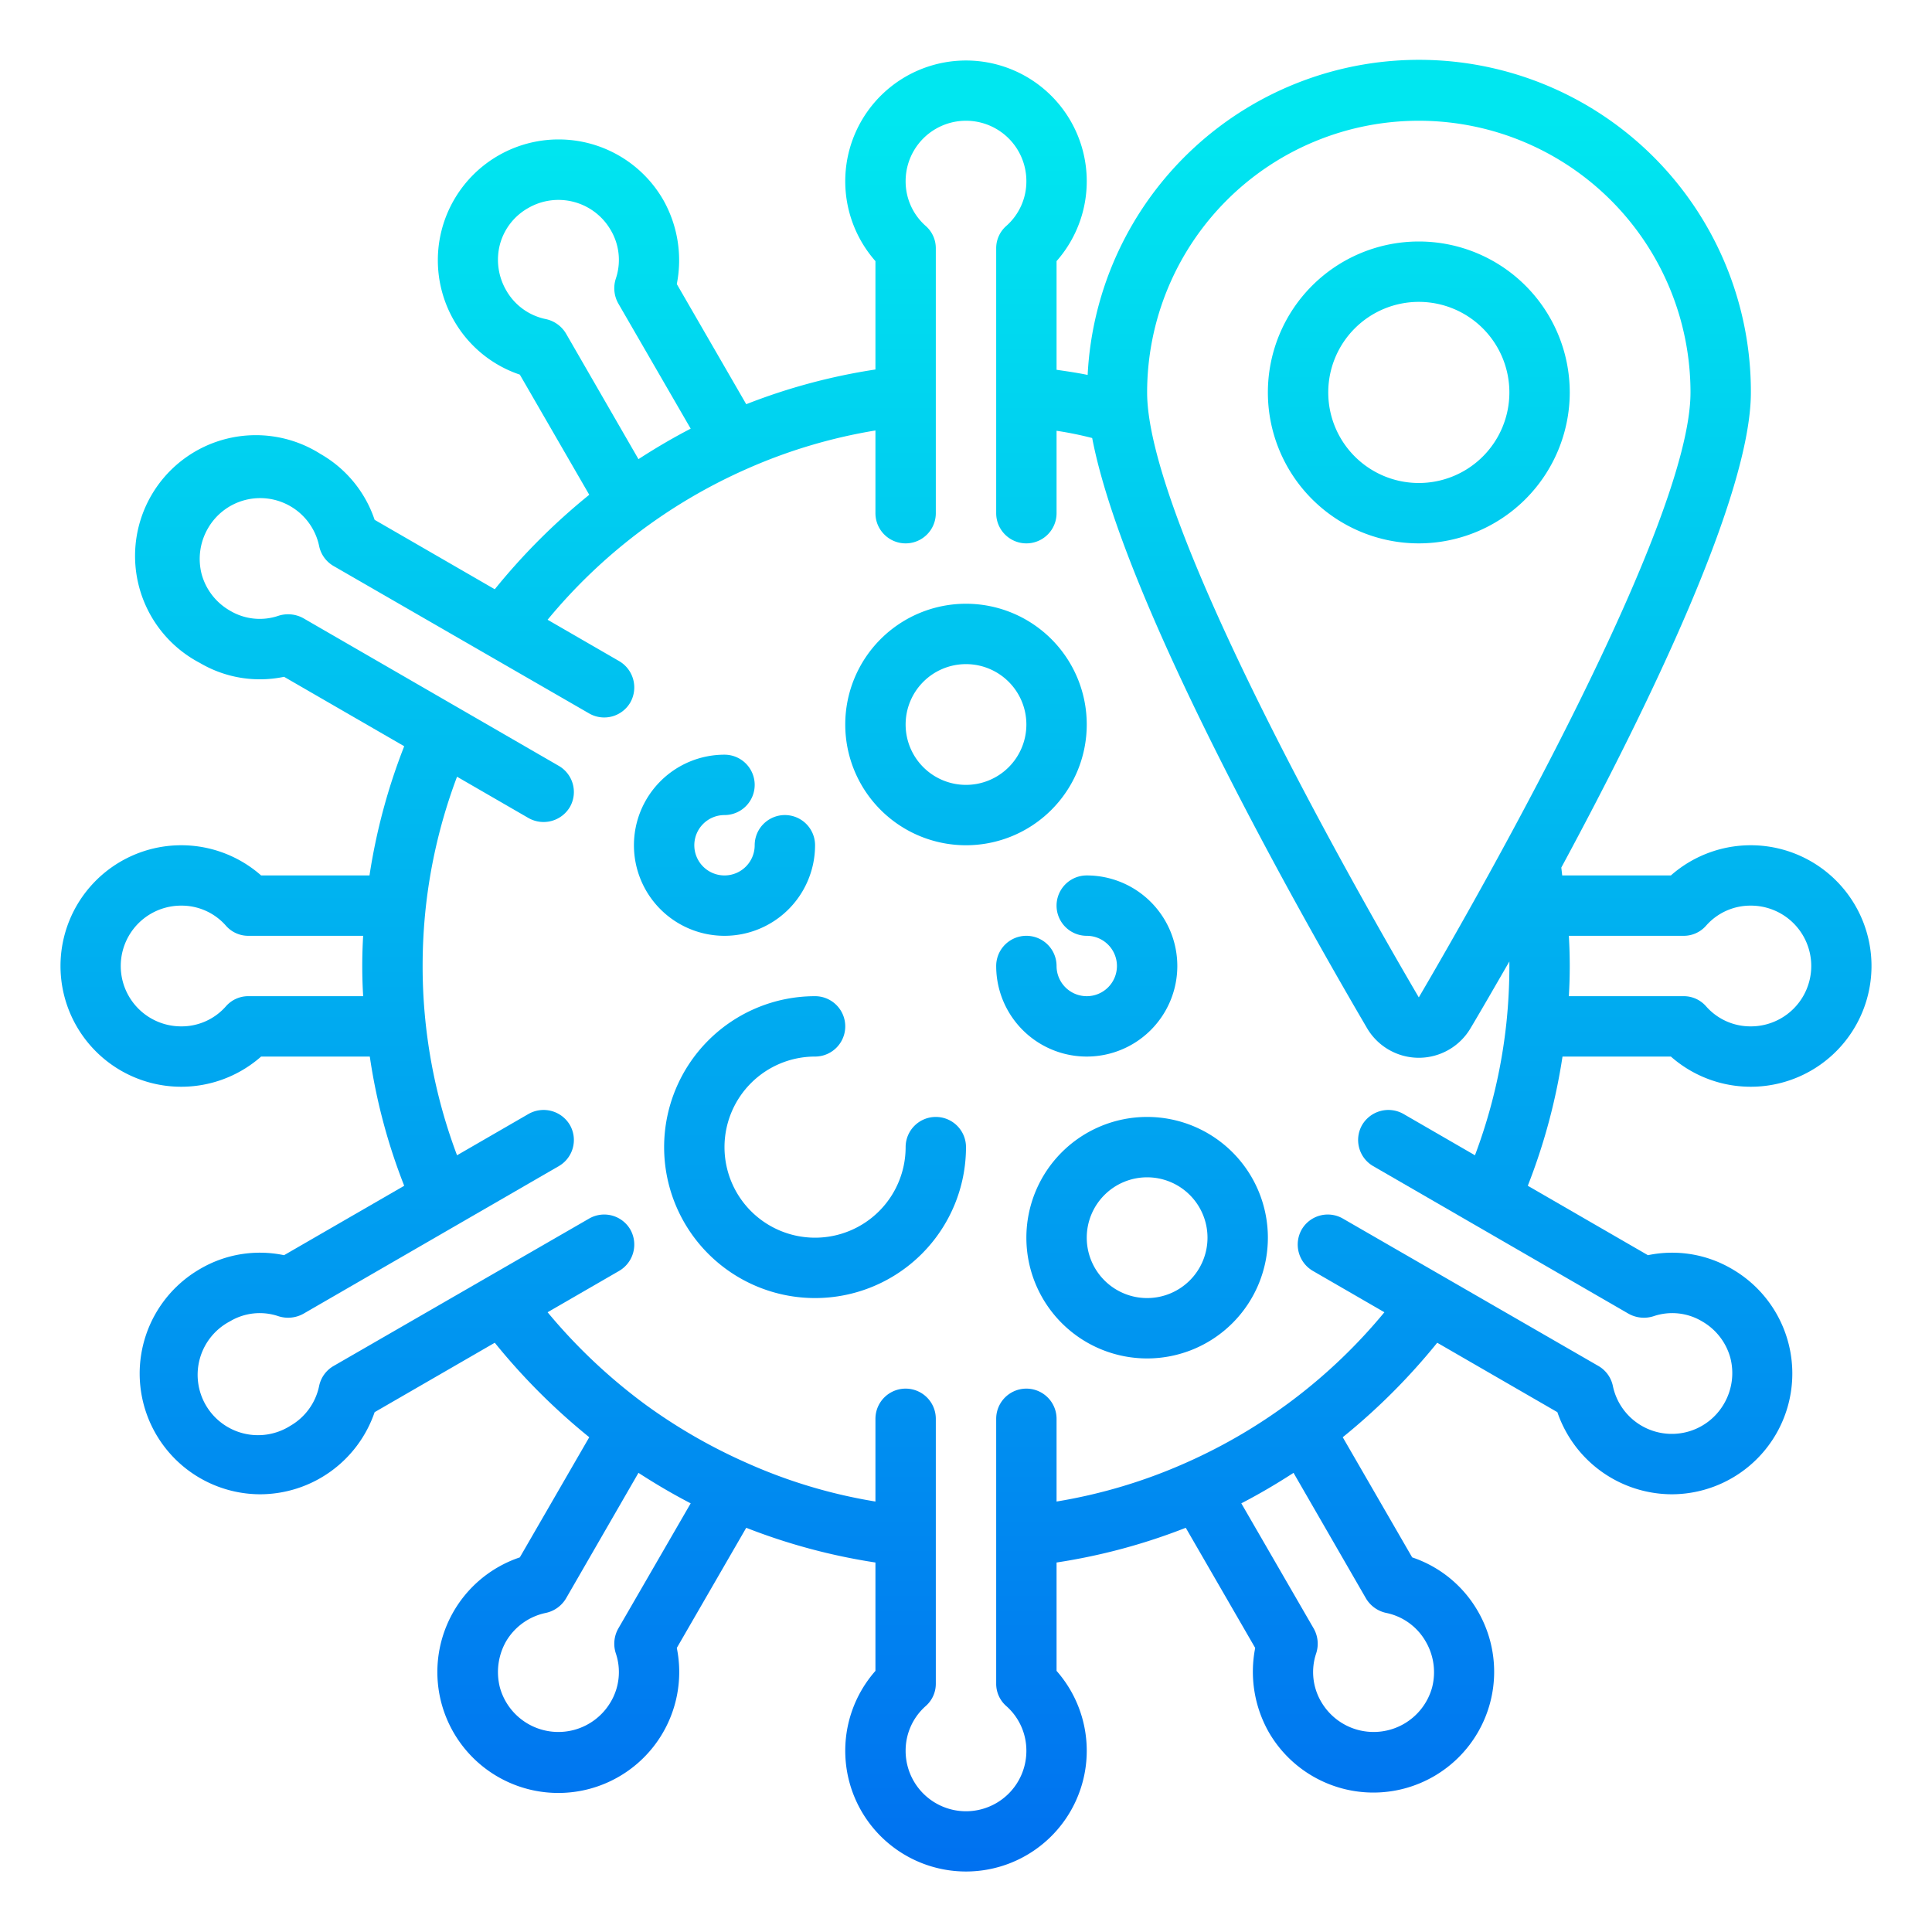<svg height="512" viewBox="0 0 64 64" width="512" xmlns="http://www.w3.org/2000/svg" xmlns:xlink="http://www.w3.org/1999/xlink"><linearGradient id="New_Gradient_Swatch_3" gradientUnits="userSpaceOnUse" x1="47" x2="47" y1="63.926" y2="3.882"><stop offset="0" stop-color="#006df0"/><stop offset="1" stop-color="#00e7f0"/></linearGradient><linearGradient id="New_Gradient_Swatch_3-2" x1="32" x2="32" xlink:href="#New_Gradient_Swatch_3" y1="63.926" y2="3.926"/><linearGradient id="New_Gradient_Swatch_3-3" x1="27" x2="27" xlink:href="#New_Gradient_Swatch_3" y1="63.926" y2="3.882"/><linearGradient id="New_Gradient_Swatch_3-4" x1="38" x2="38" xlink:href="#New_Gradient_Swatch_3" y1="63.926" y2="3.882"/><linearGradient id="New_Gradient_Swatch_3-5" x1="36" x2="36" xlink:href="#New_Gradient_Swatch_3" y1="63.926" y2="3.882"/><linearGradient id="New_Gradient_Swatch_3-6" x1="24" x2="24" xlink:href="#New_Gradient_Swatch_3" y1="63.926" y2="3.882"/><linearGradient id="New_Gradient_Swatch_3-7" x1="32" x2="32" xlink:href="#New_Gradient_Swatch_3" y1="63.926" y2="3.882"/><g id="Layer_35" data-name="Layer 35"><path d="m52 13a5 5 0 1 0 -5 5 5.006 5.006 0 0 0 5-5zm-5 3a3 3 0 1 1 3-3 3 3 0 0 1 -3 3z" fill="url(#New_Gradient_Swatch_3)"/><path d="m55.35 35a4 4 0 1 0 0-6h-3.6c-.01-.09-.02-.18-.03-.26 2.92-5.41 6.28-12.36 6.28-15.74a10.992 10.992 0 0 0 -21.97-.58c-.34-.07-.68-.12-1.03-.17v-3.6a4 4 0 1 0 -6 0v3.59a19.869 19.869 0 0 0 -4.28 1.15l-2.3-3.98a4.066 4.066 0 0 0 -.45-2.79 4 4 0 1 0 -6.93 4 3.964 3.964 0 0 0 2.18 1.79l2.3 3.98a21.051 21.051 0 0 0 -3.13 3.13l-3.98-2.3a3.964 3.964 0 0 0 -1.79-2.18 4 4 0 1 0 -4 6.92 3.911 3.911 0 0 0 2.79.46l3.98 2.3a19.869 19.869 0 0 0 -1.15 4.28h-3.59a4 4 0 1 0 0 6h3.6a19.291 19.291 0 0 0 1.14 4.28l-3.98 2.3a3.911 3.911 0 0 0 -2.79.46 4 4 0 0 0 2 7.46 4.017 4.017 0 0 0 3.79-2.72l3.98-2.3a21.051 21.051 0 0 0 3.13 3.13l-2.3 3.98a4.006 4.006 0 1 0 5.2 3l2.3-3.98a20.026 20.026 0 0 0 4.28 1.15v3.59a4 4 0 1 0 6 0v-3.59a19.869 19.869 0 0 0 4.28-1.15l2.3 3.98a4.066 4.066 0 0 0 .45 2.79 4 4 0 1 0 6.93-4 3.964 3.964 0 0 0 -2.18-1.79l-2.3-3.98a21.051 21.051 0 0 0 3.13-3.13l3.98 2.3a4.017 4.017 0 0 0 3.79 2.72 4 4 0 0 0 2-7.46 3.911 3.911 0 0 0 -2.79-.46l-3.98-2.3a19.869 19.869 0 0 0 1.15-4.28zm-3.38-4h3.8a.981.981 0 0 0 .75-.34 1.954 1.954 0 0 1 1.48-.66 2 2 0 0 1 0 4 1.954 1.954 0 0 1 -1.48-.66.981.981 0 0 0 -.75-.34h-3.8c.02-.34.03-.67.03-1s-.01-.66-.03-1zm-39.94 2h-3.8a.981.981 0 0 0 -.75.34 1.954 1.954 0 0 1 -1.48.66 2 2 0 0 1 0-4 1.954 1.954 0 0 1 1.48.66.981.981 0 0 0 .75.34h3.8c-.02.34-.03.67-.03 1s.01.66.03 1zm6.72-21.95a1.027 1.027 0 0 0 -.67-.48 1.96 1.96 0 0 1 -1.31-.95 2.016 2.016 0 0 1 -.21-1.52 1.968 1.968 0 0 1 .94-1.21 2 2 0 0 1 2.73.73 1.941 1.941 0 0 1 .17 1.61 1.023 1.023 0 0 0 .08.82l2.4 4.15c-.58.3-1.16.64-1.73 1.01zm1.73 42.9a1.023 1.023 0 0 0 -.08.82 1.941 1.941 0 0 1 -.17 1.61 2.009 2.009 0 0 1 -3.67-.48 2.06 2.06 0 0 1 .2-1.52 2 2 0 0 1 1.32-.95 1.027 1.027 0 0 0 .67-.48l2.4-4.16c.57.37 1.15.71 1.73 1.01zm24.77-1a1.027 1.027 0 0 0 .67.48 1.96 1.96 0 0 1 1.31.95 2.016 2.016 0 0 1 .21 1.52 2.009 2.009 0 0 1 -3.67.48 1.941 1.941 0 0 1 -.17-1.61 1.023 1.023 0 0 0 -.08-.82l-2.4-4.15c.58-.3 1.16-.64 1.73-1.01zm8.7-9.43a1.043 1.043 0 0 0 .83.08 1.922 1.922 0 0 1 1.6.17 2 2 0 0 1 .94 1.21 2.016 2.016 0 0 1 -.21 1.52 1.995 1.995 0 0 1 -3.68-.58 1 1 0 0 0 -.48-.67l-8.46-4.88a1 1 0 0 0 -1.37.36 1.01 1.01 0 0 0 .37 1.37l2.37 1.37a17.928 17.928 0 0 1 -6.56 4.98 17.519 17.519 0 0 1 -4.3 1.29v-2.74a1 1 0 0 0 -2 0v8.77a.981.981 0 0 0 .34.75 1.969 1.969 0 0 1 .66 1.48 2 2 0 0 1 -4 0 1.969 1.969 0 0 1 .66-1.48.981.981 0 0 0 .34-.75v-8.77a1 1 0 0 0 -2 0v2.74a17.19 17.19 0 0 1 -4.31-1.3 18.146 18.146 0 0 1 -3.28-1.89 18.371 18.371 0 0 1 -3.27-3.08l2.37-1.37a1.01 1.01 0 0 0 .37-1.37 1 1 0 0 0 -1.37-.36l-8.46 4.88a1 1 0 0 0 -.48.67 1.983 1.983 0 0 1 -.95 1.31 2 2 0 1 1 -2-3.46 1.922 1.922 0 0 1 1.6-.17 1.043 1.043 0 0 0 .83-.08l8.46-4.89a1 1 0 0 0 .37-1.36 1.01 1.01 0 0 0 -1.37-.37l-2.37 1.37a17.772 17.772 0 0 1 -1.14-6.27 18.079 18.079 0 0 1 .1-1.9 17.756 17.756 0 0 1 1.04-4.37l2.37 1.37a1.013 1.013 0 0 0 1.37-.37 1 1 0 0 0 -.37-1.36l-8.46-4.89a1.043 1.043 0 0 0 -.83-.08 1.922 1.922 0 0 1 -1.6-.17 2 2 0 0 1 -.94-1.21 2.016 2.016 0 0 1 .21-1.52 1.995 1.995 0 0 1 3.68.58 1 1 0 0 0 .48.67l8.46 4.88a1 1 0 0 0 1.37-.36 1.01 1.01 0 0 0 -.37-1.37l-2.37-1.37a17.928 17.928 0 0 1 6.56-4.98 17.519 17.519 0 0 1 4.3-1.29v2.74a1 1 0 0 0 2 0v-8.77a.981.981 0 0 0 -.34-.75 1.969 1.969 0 0 1 -.66-1.48 2 2 0 0 1 4 0 1.969 1.969 0 0 1 -.66 1.48.981.981 0 0 0 -.34.75v8.77a1 1 0 0 0 2 0v-2.73a11.742 11.742 0 0 1 1.18.24c1.02 5.31 6.57 15.22 9.1 19.54a1.989 1.989 0 0 0 3.44 0c.37-.62.8-1.37 1.28-2.2v.15a18.079 18.079 0 0 1 -.1 1.9 17.756 17.756 0 0 1 -1.04 4.37l-2.37-1.37a1.01 1.01 0 0 0 -1.37.37 1 1 0 0 0 .37 1.36zm-6.95-10.48c-2.11-3.6-9-15.71-9-20.04a9 9 0 0 1 18 0c0 4.33-6.89 16.44-9 20.04z" fill="url(#New_Gradient_Swatch_3-2)"/><path d="m31 37a1 1 0 0 0 -1 1 3 3 0 1 1 -3-3 1 1 0 0 0 0-2 5 5 0 1 0 5 5 1 1 0 0 0 -1-1z" fill="url(#New_Gradient_Swatch_3-3)"/><path d="m38 37a4 4 0 1 0 4 4 4 4 0 0 0 -4-4zm0 6a2 2 0 1 1 2-2 2 2 0 0 1 -2 2z" fill="url(#New_Gradient_Swatch_3-4)"/><path d="m39 32a3 3 0 0 0 -3-3 1 1 0 0 0 0 2 1 1 0 1 1 -1 1 1 1 0 0 0 -2 0 3 3 0 0 0 6 0z" fill="url(#New_Gradient_Swatch_3-5)"/><path d="m27 28a1 1 0 0 0 -2 0 1 1 0 1 1 -1-1 1 1 0 0 0 0-2 3 3 0 1 0 3 3z" fill="url(#New_Gradient_Swatch_3-6)"/><path d="m36 24a4 4 0 1 0 -4 4 4 4 0 0 0 4-4zm-4 2a2 2 0 1 1 2-2 2 2 0 0 1 -2 2z" fill="url(#New_Gradient_Swatch_3-7)"/></g></svg>